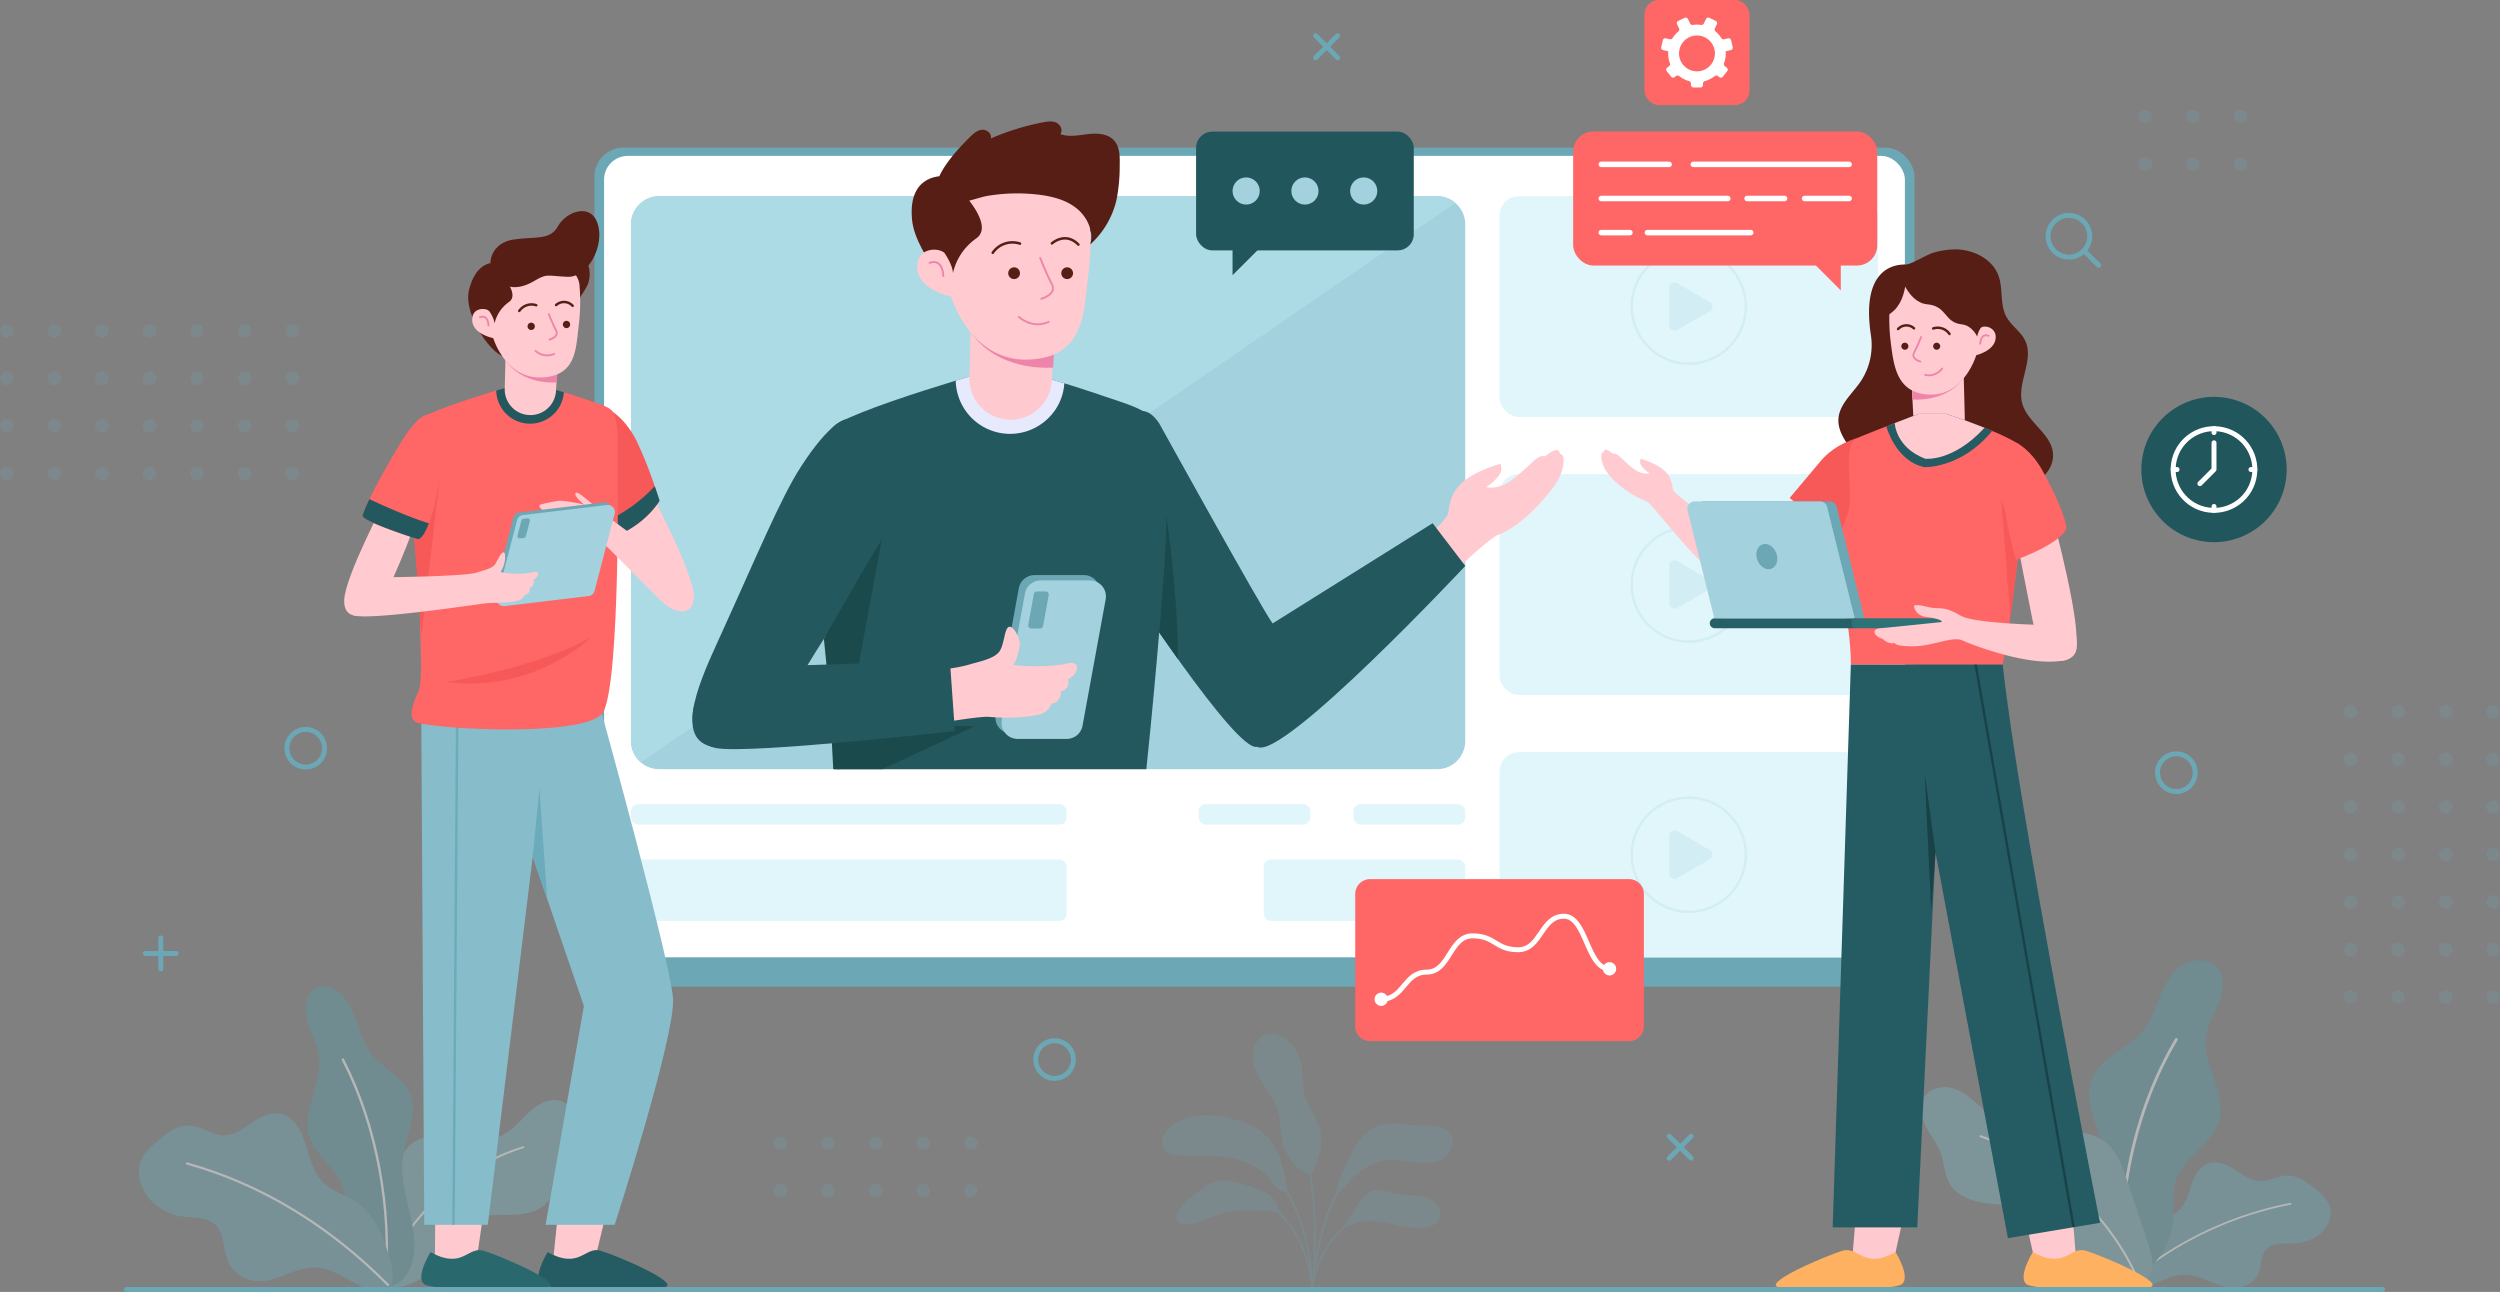 <svg xmlns="http://www.w3.org/2000/svg" width="1008.719" height="521.283" viewBox="0 0 1008.719 521.283">
    <rect x="0" y="0" width="1008.719" height="521.283" fill="#808080" stroke="none"/>
    <defs>
        <clipPath id="prefix__clip-path">
            <path id="prefix__Rectangle_362" fill="none" d="M0 0H378.83V285.964H0z" data-name="Rectangle 362"/>
        </clipPath>
        <style>
            .prefix__cls-14,.prefix__cls-20,.prefix__cls-3,.prefix__cls-31,.prefix__cls-32,.prefix__cls-42,.prefix__cls-43,.prefix__cls-50,.prefix__cls-51{fill:none}.prefix__cls-2{opacity:.24}.prefix__cls-14,.prefix__cls-3{stroke:#6ca7b5}.prefix__cls-20,.prefix__cls-3{stroke-miterlimit:10}.prefix__cls-3{stroke-width:.779px}.prefix__cls-4{fill:#6ca7b5}.prefix__cls-5{opacity:.43}.prefix__cls-50,.prefix__cls-51{stroke:#fff}.prefix__cls-14,.prefix__cls-31,.prefix__cls-32,.prefix__cls-42,.prefix__cls-43,.prefix__cls-50,.prefix__cls-51{stroke-linecap:round;stroke-linejoin:round}.prefix__cls-7{fill:#5b9ba5}.prefix__cls-9{fill:#79b1ba}.prefix__cls-14,.prefix__cls-50{stroke-width:2px}.prefix__cls-16{opacity:.39}.prefix__cls-17{fill:#fff}.prefix__cls-18{fill:#a3d1de}.prefix__cls-19{fill:#e1f6fb}.prefix__cls-20{stroke:#a3d1de}.prefix__cls-23{fill:#fec9cf}.prefix__cls-24{fill:#212a6b}.prefix__cls-25{fill:#ffcad0}.prefix__cls-26{fill:#23585e}.prefix__cls-28{fill:#ee84aa}.prefix__cls-29{fill:#561e15}.prefix__cls-31,.prefix__cls-42{stroke:#561e15}.prefix__cls-31{stroke-width:1.027px}.prefix__cls-32,.prefix__cls-43{stroke:#ee84aa}.prefix__cls-32{stroke-width:.771px}.prefix__cls-34{fill:#1a4a4c}.prefix__cls-35{fill:#21565c}.prefix__cls-36{fill:#feb161}.prefix__cls-37{fill:#255c63}.prefix__cls-40{fill:#f75959}.prefix__cls-41{fill:#f66}.prefix__cls-43{stroke-width:.75px}.prefix__cls-51{stroke-width:2.217px}
        </style>
    </defs>
    <g id="prefix__Group_465" data-name="Group 465" transform="translate(-23.392 -61.82)">
        <g id="prefix__Group_395" data-name="Group 395" transform="translate(79.435 449.215)">
            <g id="prefix__Group_386" class="prefix__cls-2" data-name="Group 386" transform="translate(412.82 29.676)">
                <path id="prefix__Path_1163" d="M385.706 423.719a40.969 40.969 0 0 1 16.469-25.508" class="prefix__cls-3" data-name="Path 1163" transform="translate(-324.745 -323.365)"/>
                <path id="prefix__Path_1164" d="M385.533 430.831c.36-8.506 3.65-29 11.431-41.821" class="prefix__cls-3" data-name="Path 1164" transform="translate(-324.825 -327.619)"/>
                <path id="prefix__Path_1165" d="M385.966 431.756c1.348-15.179 1.234-31.958-1.136-47.011" class="prefix__cls-3" data-name="Path 1165" transform="translate(-325.15 -329.591)"/>
                <path id="prefix__Path_1166" d="M398.871 397.548c1.8-3.205 4.27-6.5 7.881-7.2 3.014-.588 6.015.793 9.03 1.375 2.536.488 5.143.411 7.712.655a13.03 13.03 0 0 1 7.2 2.52c1.984 1.654 3.1 4.558 2.05 6.917-1.277 2.868-4.938 3.722-8.076 3.676-5.427-.077-10.7-1.723-16.08-2.432a28.453 28.453 0 0 0-7.834-.056c-1.977.291-4.962 2.217-6.727 1.948a42.942 42.942 0 0 0 4.844-7.403z" class="prefix__cls-4" data-name="Path 1166" transform="translate(-320.897 -327.068)"/>
                <path id="prefix__Path_1167" d="M397.782 384.836c2.525-5.485 6.521-10.845 12.333-12.478 4.909-1.38 10.108.148 15.2.285a58.052 58.052 0 0 1 7.1.178 8.2 8.2 0 0 1 5.949 3.461c1.907 3.188.08 7.6-3.056 9.593s-7.107 2.093-10.8 1.677-7.376-1.281-11.082-1a24.077 24.077 0 0 0-12.858 5.557c-2.922 2.327-5.226 6.133-8.24 8.1-1.512-1.317 4.488-13.274 5.454-15.373z" class="prefix__cls-4" data-name="Path 1167" transform="translate(-321.793 -335.583)"/>
                <path id="prefix__Path_1168" d="M396.615 387.447c-.94-5.775-5.273-10.479-6.671-16.16-1.047-4.26-.379-8.8-1.462-13.054a16.356 16.356 0 0 0-5.941-8.932 9.493 9.493 0 0 0-7.173-2.167c-3.869.695-6.377 4.851-6.4 8.783s1.867 7.613 3.992 10.921 4.561 6.49 5.86 10.2c1.846 5.279 1.231 11.187 3.157 16.438a17.858 17.858 0 0 0 3.861 6.154c1.066 1.116 4.476 4.516 6.212 4.185 1.686-.322 3.119-5.8 3.615-7.338a19.419 19.419 0 0 0 .95-9.03z" class="prefix__cls-4" data-name="Path 1168" transform="translate(-332.483 -347.028)"/>
                <path id="prefix__Path_1169" d="M389.29 428.468c-1-13.413-4.444-28.558-11.953-39.717" class="prefix__cls-3" data-name="Path 1169" transform="translate(-328.614 -327.738)"/>
                <path id="prefix__Path_1170" d="M391.7 387.3a24.476 24.476 0 0 0-6.912-10.634c-3.3-2.786-7.47-4.311-11.637-5.438a41.07 41.07 0 0 0-13.29-1.682 21.074 21.074 0 0 0-12.374 4.665 9.648 9.648 0 0 0-3.318 4.949 5.269 5.269 0 0 0 1.771 5.433 8.017 8.017 0 0 0 4.279 1.1c6.594.363 13.241-.072 19.78.861s13.174 3.453 17.348 8.571a31.8 31.8 0 0 0 3.058 3.7c.654.591 2.615 2.063 3.571 1.359.891-.655.2-2.629.058-3.45a59.3 59.3 0 0 0-2.334-9.434z" class="prefix__cls-4" data-name="Path 1170" transform="translate(-344.018 -336.643)"/>
                <path id="prefix__Path_1171" d="M389.864 426.739A46.513 46.513 0 0 0 375.5 395.6" class="prefix__cls-3" data-name="Path 1171" transform="translate(-329.461 -324.574)"/>
                <path id="prefix__Path_1172" d="M384.152 392.477a48.835 48.835 0 0 0-9.719-3.572c-3.2-.895-6.531-1.8-9.789-1.167-3.612.7-6.586 3.173-9.385 5.56a38.314 38.314 0 0 0-6.042 5.98c-.831 1.11-1.569 2.508-1.151 3.83.54 1.705 2.678 2.3 4.464 2.2 3.213-.183 6.171-1.7 9.173-2.86a42.885 42.885 0 0 1 15.012-2.837c4.638-.042 9.862-.085 14.209 1.752-.872-.369-2.183-3.96-2.767-4.849a10.637 10.637 0 0 0-3.349-3.675c-.216-.124-.434-.245-.656-.362z" class="prefix__cls-4" data-name="Path 1172" transform="translate(-342.203 -328.304)"/>
            </g>
            <g id="prefix__Group_390" class="prefix__cls-5" data-name="Group 390" transform="translate(719.078)">
                <g id="prefix__Group_387" data-name="Group 387" transform="translate(80.83 81.625)">
                    <path id="prefix__Path_1173" d="M611.332 418.905c1.781-4.552 4.78-8.863 9.009-11.27 3.872-2.2 8.638-2.771 11.83-5.939 2.591-2.571 3.558-6.285 4.706-9.723s2.882-7.114 6.13-8.672c3.8-1.822 8.078-.012 11.443 2.154s6.8 4.807 10.9 4.663c3.287-.114 6.415-2.034 9.7-2.259 4.546-.312 8.419 2.6 11.867 5.381 2.48 2 5.083 4.178 5.95 7.318 1.053 3.815-.888 8.24-4.052 10.884a18.148 18.148 0 0 1-11.278 3.8c-3.613.083-7.815-.331-10.342 2.463-2.48 2.742-1.815 7.021-3.5 10.3-1.736 3.381-5.746 5.1-9.394 5.1s-7.047-1.4-10.366-2.732-6.769-2.651-10.425-2.489c-4.068.18-7.926 2.161-11.769 3.773-3.312 1.388-9.524 3.919-12.12.49-2.321-3.07.412-9.916 1.711-13.242z" class="prefix__cls-4" data-name="Path 1173" transform="translate(-608.723 -382.553)"/>
                    <path id="prefix__Path_1174" fill="none" stroke="#fff" stroke-linecap="round" stroke-linejoin="round" stroke-width="0.705px" d="M609.835 426.452a143.332 143.332 0 0 1 66.681-32.49" data-name="Path 1174" transform="translate(-608.209 -377.278)"/>
                </g>
                <g id="prefix__Group_388" data-name="Group 388" transform="translate(66.952)">
                    <path id="prefix__Path_1175" d="M633.974 431.824c.448-5.516-.591-11.254 1.224-16.48 3.227-9.3 14.439-14.153 17.248-23.582 3.358-11.276-6.9-22.785-5.124-34.415.75-4.9 3.574-9.208 5.326-13.85s2.21-10.448-1.2-14.055c-3.571-3.779-10.051-3.336-14.287-.323s-6.689 7.9-8.669 12.709-3.716 9.847-7.06 13.828c-6.1 7.266-17.068 10.448-20.4 19.334-3.391 9.042 3.026 18.6 4.168 28.185.864 7.259-1.353 14.483-3.315 21.526s-3.7 14.5-1.9 21.587c2.4 9.428 10.9 15.441 19.045 9.4 8.034-5.965 14.103-13.497 14.944-23.864z" class="prefix__cls-7" data-name="Path 1175" transform="translate(-599.233 -326.735)"/>
                    <path id="prefix__Path_1176" fill="none" stroke="#fff" stroke-linecap="round" stroke-linejoin="round" stroke-width="1.136px" d="M609.464 447.867c-3.238-33.663 4.173-70.176 21.448-99.25" data-name="Path 1176" transform="translate(-594.845 -316.618)"/>
                </g>
                <g id="prefix__Group_389" data-name="Group 389" transform="translate(0 51.238)">
                    <path id="prefix__Path_1177" d="M613.5 429.091c-3.556-5.019-5.592-11.283-10.409-15.109-5.525-4.387-13.183-4.425-20.214-5s-14.964-2.559-18.227-8.813c-1.791-3.434-1.78-7.513-3.03-11.178-1.37-4.017-4.187-7.357-6.152-11.118s-3-8.544-.721-12.124c2.311-3.625 7.366-4.69 11.5-3.524s7.535 4.077 10.633 7.057 6.121 6.168 9.95 8.123c6.338 3.235 13.851 2.628 20.96 2.329s14.865 0 20.35 4.536c4.52 3.735 6.575 9.6 8.429 15.162 2.656 7.967 5.381 15.915 7.968 23.9 1.592 4.918 4.643 12.443-.478 16.312-9.02 6.823-25.365-3.219-30.559-10.553z" class="prefix__cls-9" data-name="Path 1177" transform="translate(-553.449 -361.774)"/>
                    <path id="prefix__Path_1178" fill="none" stroke="#fff" stroke-linecap="round" stroke-linejoin="round" stroke-width="0.817px" d="M633.628 433.7c-11.292-26.211-35.188-48.514-63.787-58.368" data-name="Path 1178" transform="translate(-545.87 -355.507)"/>
                </g>
            </g>
            <g id="prefix__Group_394" class="prefix__cls-5" data-name="Group 394" transform="translate(0 10.694)">
                <g id="prefix__Group_391" data-name="Group 391" transform="translate(92.455 45.802)">
                    <path id="prefix__Path_1179" d="M154.912 429.7c3.226-4.81 5.1-10.99 9.445-14.5 4.985-4.027 11.848-3.5 18.155-3.567s13.43-1.483 16.4-7.563c1.632-3.336 1.654-7.459 2.8-11.07 1.259-3.957 3.809-7.126 5.6-10.78s2.754-8.411.738-12.2a9.3 9.3 0 0 0-10.282-4.407c-3.719.872-6.785 3.564-9.584 6.348s-5.533 5.782-8.979 7.475c-5.7 2.8-12.434 1.636-18.8.81s-13.322-1.088-18.272 3.088c-4.08 3.439-5.968 9.213-7.673 14.7-2.441 7.854-4.946 15.684-7.325 23.564-1.465 4.852-4.257 12.23.3 16.516 8.038 7.553 22.765-1.39 27.477-8.414z" class="prefix__cls-9" data-name="Path 1179" transform="translate(-124.941 -365.369)"/>
                    <path id="prefix__Path_1180" fill="none" stroke="#fff" stroke-linecap="round" stroke-linejoin="round" stroke-width="0.778px" d="M128.4 432.637c10.323-25.652 31.911-46.428 57.619-54.279" data-name="Path 1180" transform="translate(-123.343 -359.363)"/>
                </g>
                <g id="prefix__Group_392" data-name="Group 392" transform="translate(67.324)">
                    <path id="prefix__Path_1181" d="M123.791 430.707c-.358-5.073.472-10.35-.981-15.159-2.584-8.548-11.566-13.016-13.81-21.689-2.691-10.372 5.529-20.957 4.1-31.654-.6-4.511-2.863-8.47-4.267-12.74s-1.769-9.609.959-12.927c2.86-3.475 8.05-3.068 11.443-.3s5.359 7.268 6.945 11.688 2.976 9.059 5.655 12.719c4.889 6.683 13.671 9.61 16.34 17.783 2.716 8.316-2.425 17.1-3.339 25.924-.692 6.677 1.082 13.322 2.656 19.8s2.963 13.339 1.521 19.856c-1.919 8.672-8.729 14.2-15.255 8.641-6.433-5.478-11.294-12.406-11.967-21.942z" class="prefix__cls-7" data-name="Path 1181" transform="translate(-107.755 -334.048)"/>
                    <path id="prefix__Path_1182" fill="none" stroke="#fff" stroke-linecap="round" stroke-linejoin="round" stroke-width="0.975px" d="M135.174 445.464c2.593-30.963-3.343-64.547-17.18-91.289" data-name="Path 1182" transform="translate(-103.021 -324.742)"/>
                </g>
                <g id="prefix__Group_393" data-name="Group 393" transform="translate(0 51.171)">
                    <path id="prefix__Path_1183" d="M160.748 420.85c-2.253-6.285-5.972-12.338-11.127-15.913-4.722-3.274-10.479-4.408-14.4-8.932-3.183-3.672-4.437-8.761-5.9-13.493s-3.644-9.828-7.6-12.181c-4.63-2.754-9.738-.639-13.743 2.028s-8.082 5.966-13.034 5.456c-3.966-.408-7.783-3.242-11.753-3.8-5.488-.771-10.086 2.869-14.177 6.354-2.941 2.505-6.028 5.25-7 9.422-1.179 5.071 1.265 11.2 5.142 15.011a22.131 22.131 0 0 0 13.686 6.007c4.358.39 9.413.154 12.525 4.121 3.055 3.894 2.354 9.621 4.465 14.185a13.716 13.716 0 0 0 11.444 7.606c4.4.275 8.463-1.345 12.431-2.891s8.1-3.058 12.509-2.558c4.908.557 9.606 3.53 14.277 6 4.026 2.129 11.574 6.028 14.622 1.6 2.731-3.972-.72-13.431-2.367-18.022z" class="prefix__cls-4" data-name="Path 1183" transform="translate(-61.716 -369.04)"/>
                    <path id="prefix__Path_1184" fill="none" stroke="#fff" stroke-linecap="round" stroke-linejoin="round" stroke-width="0.899px" d="M156.115 431.857c-23.854-24.076-51.5-40.773-81.154-49.012" data-name="Path 1184" transform="translate(-55.593 -362.658)"/>
                </g>
            </g>
        </g>
        <g id="prefix__Group_400" data-name="Group 400" transform="translate(82.018 76.265)">
            <g id="prefix__Group_396" data-name="Group 396" transform="translate(767.767 72.478)">
                <path id="prefix__Path_1185" d="M605.306 129.659a8.4 8.4 0 1 1-8.4-8.4 8.4 8.4 0 0 1 8.4 8.4z" class="prefix__cls-14" data-name="Path 1185" transform="translate(-588.511 -121.261)"/>
                <path id="prefix__Line_25" d="M0 0L5.927 5.927" class="prefix__cls-14" data-name="Line 25" transform="translate(14.472 14.187)"/>
            </g>
            <g id="prefix__Group_397" data-name="Group 397" transform="translate(472.244)">
                <path id="prefix__Line_26" d="M0 0L8.835 8.835" class="prefix__cls-14" data-name="Line 26"/>
                <path id="prefix__Line_27" d="M8.835 0L0 8.835" class="prefix__cls-14" data-name="Line 27"/>
            </g>
            <g id="prefix__Group_398" data-name="Group 398" transform="translate(614.886 444.022)">
                <path id="prefix__Line_28" d="M0 0L8.835 8.835" class="prefix__cls-14" data-name="Line 28"/>
                <path id="prefix__Line_29" d="M8.835 0L0 8.835" class="prefix__cls-14" data-name="Line 29"/>
            </g>
            <g id="prefix__Group_399" data-name="Group 399" transform="translate(0 364.021)">
                <path id="prefix__Line_30" d="M0 0L0 12.495" class="prefix__cls-14" data-name="Line 30" transform="translate(6.247)"/>
                <path id="prefix__Line_31" d="M12.495 0L0 0" class="prefix__cls-14" data-name="Line 31" transform="translate(0 6.247)"/>
            </g>
            <path id="prefix__Path_1186" d="M117.739 270.671a7.586 7.586 0 1 1-7.587-7.585 7.586 7.586 0 0 1 7.587 7.585z" class="prefix__cls-14" data-name="Path 1186" transform="translate(-45.413 16.787)"/>
            <path id="prefix__Path_1187" d="M324.357 356.573a7.586 7.586 0 1 1-7.585-7.585 7.585 7.585 0 0 1 7.585 7.585z" class="prefix__cls-14" data-name="Path 1187" transform="translate(50.114 56.503)"/>
            <path id="prefix__Path_1188" d="M633.882 277.412a7.586 7.586 0 1 1-7.587-7.587 7.587 7.587 0 0 1 7.587 7.587z" class="prefix__cls-14" data-name="Path 1188" transform="translate(193.218 19.903)"/>
        </g>
        <g id="prefix__Group_417" data-name="Group 417" opacity="0.56" transform="translate(23.392 106.137)">
            <g id="prefix__Group_405" class="prefix__cls-16" data-name="Group 405" transform="translate(0 86.416)">
                <g id="prefix__Group_401" data-name="Group 401">
                    <circle id="prefix__Ellipse_499" cx="2.742" cy="2.742" r="2.742" class="prefix__cls-4" data-name="Ellipse 499"/>
                    <circle id="prefix__Ellipse_500" cx="2.742" cy="2.742" r="2.742" class="prefix__cls-4" data-name="Ellipse 500" transform="translate(19.193)"/>
                    <circle id="prefix__Ellipse_501" cx="2.742" cy="2.742" r="2.742" class="prefix__cls-4" data-name="Ellipse 501" transform="translate(38.386)"/>
                    <circle id="prefix__Ellipse_502" cx="2.742" cy="2.742" r="2.742" class="prefix__cls-4" data-name="Ellipse 502" transform="translate(57.579)"/>
                    <circle id="prefix__Ellipse_503" cx="2.742" cy="2.742" r="2.742" class="prefix__cls-4" data-name="Ellipse 503" transform="translate(76.773)"/>
                    <circle id="prefix__Ellipse_504" cx="2.742" cy="2.742" r="2.742" class="prefix__cls-4" data-name="Ellipse 504" transform="translate(95.966)"/>
                    <circle id="prefix__Ellipse_505" cx="2.742" cy="2.742" r="2.742" class="prefix__cls-4" data-name="Ellipse 505" transform="translate(115.159)"/>
                </g>
                <g id="prefix__Group_402" data-name="Group 402" transform="translate(0 19.193)">
                    <circle id="prefix__Ellipse_506" cx="2.742" cy="2.742" r="2.742" class="prefix__cls-4" data-name="Ellipse 506"/>
                    <circle id="prefix__Ellipse_507" cx="2.742" cy="2.742" r="2.742" class="prefix__cls-4" data-name="Ellipse 507" transform="translate(19.193)"/>
                    <circle id="prefix__Ellipse_508" cx="2.742" cy="2.742" r="2.742" class="prefix__cls-4" data-name="Ellipse 508" transform="translate(38.386)"/>
                    <circle id="prefix__Ellipse_509" cx="2.742" cy="2.742" r="2.742" class="prefix__cls-4" data-name="Ellipse 509" transform="translate(57.579)"/>
                    <circle id="prefix__Ellipse_510" cx="2.742" cy="2.742" r="2.742" class="prefix__cls-4" data-name="Ellipse 510" transform="translate(76.773)"/>
                    <circle id="prefix__Ellipse_511" cx="2.742" cy="2.742" r="2.742" class="prefix__cls-4" data-name="Ellipse 511" transform="translate(95.966)"/>
                    <circle id="prefix__Ellipse_512" cx="2.742" cy="2.742" r="2.742" class="prefix__cls-4" data-name="Ellipse 512" transform="translate(115.159)"/>
                </g>
                <g id="prefix__Group_403" data-name="Group 403" transform="translate(0 38.386)">
                    <circle id="prefix__Ellipse_513" cx="2.742" cy="2.742" r="2.742" class="prefix__cls-4" data-name="Ellipse 513"/>
                    <circle id="prefix__Ellipse_514" cx="2.742" cy="2.742" r="2.742" class="prefix__cls-4" data-name="Ellipse 514" transform="translate(19.193)"/>
                    <circle id="prefix__Ellipse_515" cx="2.742" cy="2.742" r="2.742" class="prefix__cls-4" data-name="Ellipse 515" transform="translate(38.386)"/>
                    <circle id="prefix__Ellipse_516" cx="2.742" cy="2.742" r="2.742" class="prefix__cls-4" data-name="Ellipse 516" transform="translate(57.579)"/>
                    <circle id="prefix__Ellipse_517" cx="2.742" cy="2.742" r="2.742" class="prefix__cls-4" data-name="Ellipse 517" transform="translate(76.773)"/>
                    <circle id="prefix__Ellipse_518" cx="2.742" cy="2.742" r="2.742" class="prefix__cls-4" data-name="Ellipse 518" transform="translate(95.966)"/>
                    <circle id="prefix__Ellipse_519" cx="2.742" cy="2.742" r="2.742" class="prefix__cls-4" data-name="Ellipse 519" transform="translate(115.159)"/>
                </g>
                <g id="prefix__Group_404" data-name="Group 404" transform="translate(0 57.579)">
                    <circle id="prefix__Ellipse_520" cx="2.742" cy="2.742" r="2.742" class="prefix__cls-4" data-name="Ellipse 520"/>
                    <circle id="prefix__Ellipse_521" cx="2.742" cy="2.742" r="2.742" class="prefix__cls-4" data-name="Ellipse 521" transform="translate(19.193)"/>
                    <circle id="prefix__Ellipse_522" cx="2.742" cy="2.742" r="2.742" class="prefix__cls-4" data-name="Ellipse 522" transform="translate(38.386)"/>
                    <circle id="prefix__Ellipse_523" cx="2.742" cy="2.742" r="2.742" class="prefix__cls-4" data-name="Ellipse 523" transform="translate(57.579)"/>
                    <circle id="prefix__Ellipse_524" cx="2.742" cy="2.742" r="2.742" class="prefix__cls-4" data-name="Ellipse 524" transform="translate(76.773)"/>
                    <circle id="prefix__Ellipse_525" cx="2.742" cy="2.742" r="2.742" class="prefix__cls-4" data-name="Ellipse 525" transform="translate(95.966)"/>
                    <circle id="prefix__Ellipse_526" cx="2.742" cy="2.742" r="2.742" class="prefix__cls-4" data-name="Ellipse 526" transform="translate(115.159)"/>
                </g>
            </g>
            <g id="prefix__Group_408" class="prefix__cls-16" data-name="Group 408" transform="translate(312.172 414.122)">
                <g id="prefix__Group_406" data-name="Group 406">
                    <circle id="prefix__Ellipse_527" cx="2.742" cy="2.742" r="2.742" class="prefix__cls-4" data-name="Ellipse 527"/>
                    <circle id="prefix__Ellipse_528" cx="2.742" cy="2.742" r="2.742" class="prefix__cls-4" data-name="Ellipse 528" transform="translate(19.193)"/>
                    <circle id="prefix__Ellipse_529" cx="2.742" cy="2.742" r="2.742" class="prefix__cls-4" data-name="Ellipse 529" transform="translate(38.386)"/>
                    <circle id="prefix__Ellipse_530" cx="2.742" cy="2.742" r="2.742" class="prefix__cls-4" data-name="Ellipse 530" transform="translate(57.579)"/>
                    <circle id="prefix__Ellipse_531" cx="2.742" cy="2.742" r="2.742" class="prefix__cls-4" data-name="Ellipse 531" transform="translate(76.773)"/>
                </g>
                <g id="prefix__Group_407" data-name="Group 407" transform="translate(0 19.193)">
                    <circle id="prefix__Ellipse_532" cx="2.742" cy="2.742" r="2.742" class="prefix__cls-4" data-name="Ellipse 532"/>
                    <circle id="prefix__Ellipse_533" cx="2.742" cy="2.742" r="2.742" class="prefix__cls-4" data-name="Ellipse 533" transform="translate(19.193)"/>
                    <circle id="prefix__Ellipse_534" cx="2.742" cy="2.742" r="2.742" class="prefix__cls-4" data-name="Ellipse 534" transform="translate(38.386)"/>
                    <circle id="prefix__Ellipse_535" cx="2.742" cy="2.742" r="2.742" class="prefix__cls-4" data-name="Ellipse 535" transform="translate(57.579)"/>
                    <circle id="prefix__Ellipse_536" cx="2.742" cy="2.742" r="2.742" class="prefix__cls-4" data-name="Ellipse 536" transform="translate(76.773)"/>
                </g>
            </g>
            <g id="prefix__Group_411" class="prefix__cls-16" data-name="Group 411" transform="translate(862.878)">
                <g id="prefix__Group_409" data-name="Group 409">
                    <circle id="prefix__Ellipse_537" cx="2.742" cy="2.742" r="2.742" class="prefix__cls-4" data-name="Ellipse 537"/>
                    <circle id="prefix__Ellipse_538" cx="2.742" cy="2.742" r="2.742" class="prefix__cls-4" data-name="Ellipse 538" transform="translate(19.193)"/>
                    <circle id="prefix__Ellipse_539" cx="2.742" cy="2.742" r="2.742" class="prefix__cls-4" data-name="Ellipse 539" transform="translate(38.386)"/>
                </g>
                <g id="prefix__Group_410" data-name="Group 410" transform="translate(0 19.193)">
                    <circle id="prefix__Ellipse_540" cx="2.742" cy="2.742" r="2.742" class="prefix__cls-4" data-name="Ellipse 540"/>
                    <circle id="prefix__Ellipse_541" cx="2.742" cy="2.742" r="2.742" class="prefix__cls-4" data-name="Ellipse 541" transform="translate(19.193)"/>
                    <circle id="prefix__Ellipse_542" cx="2.742" cy="2.742" r="2.742" class="prefix__cls-4" data-name="Ellipse 542" transform="translate(38.386)"/>
                </g>
            </g>
            <g id="prefix__Group_416" class="prefix__cls-16" data-name="Group 416" transform="translate(945.656 240.132)">
                <g id="prefix__Group_412" data-name="Group 412" transform="translate(57.579)">
                    <circle id="prefix__Ellipse_543" cx="2.742" cy="2.742" r="2.742" class="prefix__cls-4" data-name="Ellipse 543"/>
                    <circle id="prefix__Ellipse_544" cx="2.742" cy="2.742" r="2.742" class="prefix__cls-4" data-name="Ellipse 544" transform="translate(0 19.193)"/>
                    <circle id="prefix__Ellipse_545" cx="2.742" cy="2.742" r="2.742" class="prefix__cls-4" data-name="Ellipse 545" transform="translate(0 38.386)"/>
                    <circle id="prefix__Ellipse_546" cx="2.742" cy="2.742" r="2.742" class="prefix__cls-4" data-name="Ellipse 546" transform="translate(0 57.579)"/>
                    <circle id="prefix__Ellipse_547" cx="2.742" cy="2.742" r="2.742" class="prefix__cls-4" data-name="Ellipse 547" transform="translate(0 76.773)"/>
                    <circle id="prefix__Ellipse_548" cx="2.742" cy="2.742" r="2.742" class="prefix__cls-4" data-name="Ellipse 548" transform="translate(0 95.966)"/>
                    <circle id="prefix__Ellipse_549" cx="2.742" cy="2.742" r="2.742" class="prefix__cls-4" data-name="Ellipse 549" transform="translate(0 115.159)"/>
                </g>
                <g id="prefix__Group_413" data-name="Group 413" transform="translate(38.386)">
                    <circle id="prefix__Ellipse_550" cx="2.742" cy="2.742" r="2.742" class="prefix__cls-4" data-name="Ellipse 550"/>
                    <circle id="prefix__Ellipse_551" cx="2.742" cy="2.742" r="2.742" class="prefix__cls-4" data-name="Ellipse 551" transform="translate(0 19.193)"/>
                    <circle id="prefix__Ellipse_552" cx="2.742" cy="2.742" r="2.742" class="prefix__cls-4" data-name="Ellipse 552" transform="translate(0 38.386)"/>
                    <circle id="prefix__Ellipse_553" cx="2.742" cy="2.742" r="2.742" class="prefix__cls-4" data-name="Ellipse 553" transform="translate(0 57.579)"/>
                    <circle id="prefix__Ellipse_554" cx="2.742" cy="2.742" r="2.742" class="prefix__cls-4" data-name="Ellipse 554" transform="translate(0 76.773)"/>
                    <circle id="prefix__Ellipse_555" cx="2.742" cy="2.742" r="2.742" class="prefix__cls-4" data-name="Ellipse 555" transform="translate(0 95.966)"/>
                    <circle id="prefix__Ellipse_556" cx="2.742" cy="2.742" r="2.742" class="prefix__cls-4" data-name="Ellipse 556" transform="translate(0 115.159)"/>
                </g>
                <g id="prefix__Group_414" data-name="Group 414" transform="translate(19.193)">
                    <circle id="prefix__Ellipse_557" cx="2.742" cy="2.742" r="2.742" class="prefix__cls-4" data-name="Ellipse 557"/>
                    <circle id="prefix__Ellipse_558" cx="2.742" cy="2.742" r="2.742" class="prefix__cls-4" data-name="Ellipse 558" transform="translate(0 19.193)"/>
                    <circle id="prefix__Ellipse_559" cx="2.742" cy="2.742" r="2.742" class="prefix__cls-4" data-name="Ellipse 559" transform="translate(0 38.386)"/>
                    <circle id="prefix__Ellipse_560" cx="2.742" cy="2.742" r="2.742" class="prefix__cls-4" data-name="Ellipse 560" transform="translate(0 57.579)"/>
                    <circle id="prefix__Ellipse_561" cx="2.742" cy="2.742" r="2.742" class="prefix__cls-4" data-name="Ellipse 561" transform="translate(0 76.773)"/>
                    <circle id="prefix__Ellipse_562" cx="2.742" cy="2.742" r="2.742" class="prefix__cls-4" data-name="Ellipse 562" transform="translate(0 95.966)"/>
                    <circle id="prefix__Ellipse_563" cx="2.742" cy="2.742" r="2.742" class="prefix__cls-4" data-name="Ellipse 563" transform="translate(0 115.159)"/>
                </g>
                <g id="prefix__Group_415" data-name="Group 415">
                    <circle id="prefix__Ellipse_564" cx="2.742" cy="2.742" r="2.742" class="prefix__cls-4" data-name="Ellipse 564"/>
                    <circle id="prefix__Ellipse_565" cx="2.742" cy="2.742" r="2.742" class="prefix__cls-4" data-name="Ellipse 565" transform="translate(0 19.193)"/>
                    <circle id="prefix__Ellipse_566" cx="2.742" cy="2.742" r="2.742" class="prefix__cls-4" data-name="Ellipse 566" transform="translate(0 38.386)"/>
                    <circle id="prefix__Ellipse_567" cx="2.742" cy="2.742" r="2.742" class="prefix__cls-4" data-name="Ellipse 567" transform="translate(0 57.579)"/>
                    <circle id="prefix__Ellipse_568" cx="2.742" cy="2.742" r="2.742" class="prefix__cls-4" data-name="Ellipse 568" transform="translate(0 76.773)"/>
                    <circle id="prefix__Ellipse_569" cx="2.742" cy="2.742" r="2.742" class="prefix__cls-4" data-name="Ellipse 569" transform="translate(0 95.966)"/>
                    <circle id="prefix__Ellipse_570" cx="2.742" cy="2.742" r="2.742" class="prefix__cls-4" data-name="Ellipse 570" transform="translate(0 115.159)"/>
                </g>
            </g>
        </g>
        <g id="prefix__Group_432" data-name="Group 432" transform="translate(263.267 86.212)">
            <g id="prefix__Group_422" data-name="Group 422" transform="translate(0 35.151)">
                <rect id="prefix__Rectangle_352" width="532.59" height="338.545" class="prefix__cls-4" data-name="Rectangle 352" rx="11.698"/>
                <rect id="prefix__Rectangle_353" width="524.861" height="323.365" class="prefix__cls-17" data-name="Rectangle 353" rx="9.549" transform="translate(3.864 3.354)"/>
                <g id="prefix__Group_421" data-name="Group 421" transform="translate(14.729 19.611)">
                    <path id="prefix__Path_1189" d="M534.1 127.327v208.441a11.371 11.371 0 0 1-11.377 11.377H208.877a11.376 11.376 0 0 1-11.377-11.377V127.327a11.38 11.38 0 0 1 11.377-11.377h313.846a11.376 11.376 0 0 1 11.377 11.377z" class="prefix__cls-18" data-name="Path 1189" transform="translate(-197.5 -115.948)"/>
                    <rect id="prefix__Rectangle_354" width="152.677" height="89.109" class="prefix__cls-19" data-name="Rectangle 354" rx="7.782" transform="translate(350.451)"/>
                    <rect id="prefix__Rectangle_355" width="152.677" height="89.109" class="prefix__cls-19" data-name="Rectangle 355" rx="7.782" transform="translate(350.451 112.16)"/>
                    <rect id="prefix__Rectangle_356" width="152.677" height="82.788" class="prefix__cls-19" data-name="Rectangle 356" rx="7.782" transform="translate(350.451 224.321)"/>
                    <rect id="prefix__Rectangle_357" width="175.756" height="8.257" class="prefix__cls-19" data-name="Rectangle 357" rx="2.823" transform="translate(.003 245.308)"/>
                    <rect id="prefix__Rectangle_358" width="175.756" height="24.772" class="prefix__cls-19" data-name="Rectangle 358" rx="2.823" transform="translate(.003 267.671)"/>
                    <rect id="prefix__Rectangle_359" width="45.093" height="8.257" class="prefix__cls-19" data-name="Rectangle 359" rx="2.823" transform="translate(291.51 245.308)"/>
                    <rect id="prefix__Rectangle_360" width="45.093" height="8.257" class="prefix__cls-19" data-name="Rectangle 360" rx="2.823" transform="translate(229.019 245.308)"/>
                    <rect id="prefix__Rectangle_361" width="81.31" height="24.772" class="prefix__cls-19" data-name="Rectangle 361" rx="2.823" transform="translate(255.294 267.671)"/>
                    <g id="prefix__Group_418" class="prefix__cls-2" data-name="Group 418" transform="translate(403.758 21.523)">
                        <circle id="prefix__Ellipse_571" cx="23.032" cy="23.032" r="23.032" class="prefix__cls-20" data-name="Ellipse 571"/>
                        <path id="prefix__Path_1190" d="M500.352 147.628l-13.143-7.588a2.162 2.162 0 0 0-3.243 1.872v15.176a2.163 2.163 0 0 0 3.243 1.873l13.143-7.588a2.163 2.163 0 0 0 0-3.745z" class="prefix__cls-18" data-name="Path 1190" transform="translate(-468.815 -126.468)"/>
                    </g>
                    <g id="prefix__Group_419" class="prefix__cls-2" data-name="Group 419" transform="translate(403.758 133.683)">
                        <circle id="prefix__Ellipse_572" cx="23.032" cy="23.032" r="23.032" class="prefix__cls-20" data-name="Ellipse 572"/>
                        <path id="prefix__Path_1191" d="M500.352 224.328l-13.143-7.588a2.162 2.162 0 0 0-3.243 1.872v15.176a2.162 2.162 0 0 0 3.243 1.872l13.143-7.588a2.162 2.162 0 0 0 0-3.744z" class="prefix__cls-18" data-name="Path 1191" transform="translate(-468.815 -203.168)"/>
                    </g>
                    <g id="prefix__Group_420" class="prefix__cls-2" data-name="Group 420" transform="translate(403.758 242.683)">
                        <circle id="prefix__Ellipse_573" cx="23.032" cy="23.032" r="23.032" class="prefix__cls-20" data-name="Ellipse 573"/>
                        <path id="prefix__Path_1192" d="M500.352 298.866l-13.143-7.588a2.162 2.162 0 0 0-3.243 1.872v15.176a2.162 2.162 0 0 0 3.243 1.872l13.143-7.588a2.162 2.162 0 0 0 0-3.744z" class="prefix__cls-18" data-name="Path 1192" transform="translate(-468.815 -277.706)"/>
                    </g>
                    <path id="prefix__Path_1193" fill="#acdae5" d="M530.123 118.685L201.478 344.411a11.371 11.371 0 0 1-3.978-8.642V127.327a11.38 11.38 0 0 1 11.377-11.377h313.846a11.276 11.276 0 0 1 7.4 2.735z" data-name="Path 1193" transform="translate(-197.5 -115.948)"/>
                </g>
            </g>
            <g id="prefix__Group_429" data-name="Group 429" transform="translate(14.732)">
                <g id="prefix__Group_428" clip-path="url(#prefix__clip-path)" data-name="Group 428">
                    <g id="prefix__Group_427" data-name="Group 427" transform="translate(4.006 24.618)">
                        <path id="prefix__Path_1194" d="M361.519 514.479l4.987 60.847h-25.934l-13.466-60.847z" class="prefix__cls-23" data-name="Path 1194" transform="translate(-141.587 98.45)"/>
                        <path id="prefix__Path_1195" d="M336.27 547.791s-11.269 18.2-2.806 21.43 64.1 3.53 77.824 1.471-30.646-20.882-40.788-23.822-13.428 12.483-34.23.921z" class="prefix__cls-24" data-name="Path 1195" transform="translate(-140.104 113.249)"/>
                        <path id="prefix__Path_1196" d="M238.653 514.479l-4.987 60.847H259.6l13.466-60.847z" class="prefix__cls-23" data-name="Path 1196" transform="translate(-184.788 98.45)"/>
                        <path id="prefix__Path_1197" d="M409.858 230.125s18.769-14.813 19.265-19.051c.933-7.981 3.8-14.25 20.971-19.534a4.849 4.849 0 0 1-1.059 5.311 17.559 17.559 0 0 1-4.665 4.046s4.541 1.733 11.311-3.551 9.619-9.866 12.468-8.752c0 0 3.356-3.049 4.953-2.559a1.386 1.386 0 0 1 .945 1.607c2.647-.411 2.112 7.22-2.6 13.418-6.771 8.917-15.22 16.6-22.143 19.129-5.2 1.9-26.644 23.74-26.644 23.74z" class="prefix__cls-25" data-name="Path 1197" transform="translate(-103.328 -53.425)"/>
                        <path id="prefix__Path_1198" d="M389.632 310.669c-8.183 2.765-53.625-67.108-53.625-67.108-17.557-20.207-1.8-86.769 14.094-63.433 0 0 41.337 74.788 45.8 80.81 5.546 7.49 23.986 39.51-6.269 49.731z" class="prefix__cls-26" data-name="Path 1198" transform="translate(-141.038 -58.396)"/>
                        <path id="prefix__Path_1199" d="M266.185 315.278l-40.733 309.209 52.657 9.387 43.738-199.643L375.842 637l42.4-9.471-32.261-312.25z" class="prefix__cls-24" data-name="Path 1199" transform="translate(-188.586 6.353)"/>
                        <path id="prefix__Path_1200" d="M375.056 385.588h-119.79s-9.205-4.055-1.2-21.716c3-6.589 1.7-23.58 1.2-46.918-1.013-46.128-14.7-122.671 2.189-131.449 10.118-5.272 31.611-12.227 47.223-16.972.933-.263 1.845-.547 2.737-.812 9.1-2.717 15.612-4.52 15.612-4.52s7.543 1.094 22.872 5.636c.831.243 1.7.507 2.594.771 4 1.217 8.435 2.637 13.382 4.318 26.786 9.1 23.785 5.86 27.333 39.316 2.839 26.724-14.152 172.346-14.152 172.346z" class="prefix__cls-26" data-name="Path 1200" transform="translate(-177.665 -63.957)"/>
                        <path id="prefix__Path_1201" fill="#e7eafd" d="M330.914 169.608a21.5 21.5 0 0 1-6.772 14.356 21.932 21.932 0 0 1-37.042-15.43c.933-.263 1.845-.547 2.737-.812 9.1-2.717 15.612-4.52 15.612-4.52s7.543 1.094 22.872 5.636c.829.243 1.701.507 2.593.77z" data-name="Path 1201" transform="translate(-160.085 -63.957)"/>
                        <path id="prefix__Path_1202" d="M326.536 136.038l-1.885 36.436-.548 10.4a16.63 16.63 0 0 1-33.232-1.277l.466-18.553.79-30.82z" class="prefix__cls-23" data-name="Path 1202" transform="translate(-158.343 -78.279)"/>
                        <path id="prefix__Path_1203" d="M326.386 141.013l-1.886 34.315c-16.14.649-27.92-5.912-33.313-14.65l.79-23.478z" class="prefix__cls-28" data-name="Path 1203" transform="translate(-158.194 -75.979)"/>
                        <path id="prefix__Path_1204" d="M288.779 110.447s-15.477-1.926-13.7 17.453c1.376 15.031 21.8 35.1 21.8 35.1s12.902-45.3-8.1-52.553z" class="prefix__cls-29" data-name="Path 1204" transform="translate(-165.708 -88.372)"/>
                        <path id="prefix__Path_1205" fill="#0e1235" d="M332.455 125.34a67.9 67.9 0 0 1-4 6.743c-1.322 2.256-2.367 4.826-2.075 7.426-.256-4.22-3.061-7.775-5.466-11.251s-4.6-7.695-3.457-11.764c1.1-3.91 8.167-10.054 12.452-7.525 4.779 2.819 4.418 12.117 2.546 16.371z" data-name="Path 1205" transform="translate(-146.193 -89.306)"/>
                        <path id="prefix__Path_1206" d="M346 125.509a124.009 124.009 0 0 1-.472 25.015c-1.936 15.191-1.239 33.04-23.639 34.229-23.889 1.266-31.807-25.473-31.807-25.473s-12.692-2.363-13.559-10.94 8.006-9.074 10.9-6.661c0 0 3.279-31.984 32.835-31.984 26.093 0 25.742 15.814 25.742 15.814z" class="prefix__cls-25" data-name="Path 1206" transform="translate(-165.001 -88.696)"/>
                        <g id="prefix__Group_423" data-name="Group 423" transform="translate(116.454 47.14)">
                            <path id="prefix__Path_1207" d="M306.321 137.95a2.368 2.368 0 1 1-2.368-2.368 2.367 2.367 0 0 1 2.368 2.368z" class="prefix__cls-29" data-name="Path 1207" transform="translate(-269.84 -123.867)"/>
                            <path id="prefix__Path_1208" d="M320.958 137.95a2.368 2.368 0 1 1-2.368-2.368 2.368 2.368 0 0 1 2.368 2.368z" class="prefix__cls-29" data-name="Path 1208" transform="translate(-263.073 -123.867)"/>
                            <path id="prefix__Path_1209" d="M297.312 132.878a9.618 9.618 0 0 1 10.985-3.694" class="prefix__cls-31" data-name="Path 1209" transform="translate(-271.816 -127.035)"/>
                            <path id="prefix__Path_1210" d="M313.632 129.626s5.4-4.924 10.7.474" class="prefix__cls-31" data-name="Path 1210" transform="translate(-264.271 -127.571)"/>
                            <path id="prefix__Path_1211" d="M310.394 132.992s2.558 6.534 4.735 10.606-4.261 5.871-4.261 5.871" class="prefix__cls-32" data-name="Path 1211" transform="translate(-265.768 -125.065)"/>
                            <path id="prefix__Path_1212" d="M304.529 149.257s5.281 5.123 12.063 1.989" class="prefix__cls-32" data-name="Path 1212" transform="translate(-268.48 -117.545)"/>
                            <path id="prefix__Path_1213" d="M285.441 139.806s-.079-7.353-5.564-5.345" class="prefix__cls-32" data-name="Path 1213" transform="translate(-279.877 -124.546)"/>
                        </g>
                        <path id="prefix__Path_1214" d="M292.334 114.63s13.433 13.686 6.083 18.924a23.362 23.362 0 0 0-9.463 14.082s.17-2.9-3.463-8.239-11.574-24.26 6.843-24.767z" class="prefix__cls-29" data-name="Path 1214" transform="translate(-163.071 -86.414)"/>
                        <path id="prefix__Path_1215" d="M375.171 296.359c9.77 6.358 84.016-72.941 84.016-72.941l-13.179-17.235s-56.452 35.419-64.569 40.445c-11.687 7.237-39.121 28.358-6.268 49.731z" class="prefix__cls-26" data-name="Path 1215" transform="translate(-126.578 -44.086)"/>
                        <path id="prefix__Path_1216" d="M277.872 547.791s11.269 18.2 2.806 21.43-64.1 3.53-77.826 1.471 30.648-20.882 40.794-23.822 13.424 12.483 34.226.921z" class="prefix__cls-24" data-name="Path 1216" transform="translate(-200.241 113.249)"/>
                        <path id="prefix__Path_1217" fill="#172156" d="M291.371 417.35l14.522-65.559-6.146 97.009z" data-name="Path 1217" transform="translate(-158.109 23.234)"/>
                        <path id="prefix__Path_1218" d="M343.241 251.419s3.322-36.25 2.755-47.758c0 0 4.728 30.433 4.837 58.556z" class="prefix__cls-34" data-name="Path 1218" transform="translate(-134.128 -45.252)"/>
                        <path id="prefix__Path_1219" d="M277.339 251.131s17.383-74.442-1.22-73.563c0 0-6.067.727-17.941 19.151-8.3 12.88-17.409 35.216-33.985 71.537-7.835 17.171-17.634 40.4.559 41.643 9.836.671 20.166-4.715 26.245-16.008 11.151-20.714 26.342-42.76 26.342-42.76z" class="prefix__cls-26" data-name="Path 1219" transform="translate(-193.685 -57.319)"/>
                        <path id="prefix__Path_1220" d="M268.088 298.3L362.71 276s-29.763 22.3-94.622 22.3z" class="prefix__cls-34" data-name="Path 1220" transform="translate(-168.874 -11.81)"/>
                        <g id="prefix__Group_424" data-name="Group 424" transform="translate(73.805 168.548)">
                            <path id="prefix__Path_1221" d="M250.712 250.817s15.273-27.044 23.383-40.223l-19.06 103.43s-1.855-42.246-4.323-63.207z" class="prefix__cls-34" data-name="Path 1221" transform="translate(-250.712 -210.594)"/>
                            <path id="prefix__Path_1222" d="M310.216 262.425l-56.6 26.432 2.91-27.18z" class="prefix__cls-34" data-name="Path 1222" transform="translate(-249.368 -186.976)"/>
                        </g>
                        <g id="prefix__Group_426" data-name="Group 426" transform="translate(20.847 183.026)">
                            <g id="prefix__Group_425" data-name="Group 425" transform="translate(122.174)">
                                <path id="prefix__Path_1223" d="M324.369 284.443H304.51a6.465 6.465 0 0 1-6.358-7.629l9.34-51.019a6.464 6.464 0 0 1 6.358-5.3h19.859a6.464 6.464 0 0 1 6.358 7.628l-9.34 51.019a6.464 6.464 0 0 1-6.358 5.301z" class="prefix__cls-4" data-name="Path 1223" transform="translate(-298.044 -220.495)"/>
                                <path id="prefix__Path_1224" d="M326.056 285.917H306.2a6.464 6.464 0 0 1-6.358-7.628l9.34-51.019a6.464 6.464 0 0 1 6.358-5.3h19.86a6.463 6.463 0 0 1 6.358 7.628l-9.34 51.019a6.464 6.464 0 0 1-6.362 5.3z" class="prefix__cls-18" data-name="Path 1224" transform="translate(-297.265 -219.813)"/>
                                <path id="prefix__Path_1225" d="M311.877 239.952h-3.557a1.235 1.235 0 0 1-1.214-1.458l2.28-12.458a1.235 1.235 0 0 1 1.215-1.013h3.555a1.235 1.235 0 0 1 1.215 1.458l-2.281 12.458a1.235 1.235 0 0 1-1.213 1.013z" class="prefix__cls-4" data-name="Path 1225" transform="translate(-293.864 -218.402)"/>
                            </g>
                            <path id="prefix__Path_1226" d="M279.56 252.419s9.679-.325 17.089-2.59c3.184-.974 9.508-2.125 11.59-5.144 2.109-3.058 1.916-9.648 4.021-9.932 1.62-.218 4.875 4.935 4.04 8.423-.815 3.4-1.221 5.289-2.455 6.807-.414.507 13.231 1.48 21.874-.424 5.928-1.306 4.169 4.57.149 6.411 0 0 1.429 3.586-2.77 4.8 0 0 .041 4.779-3.96 5a6.226 6.226 0 0 1-4.7 4.327c-5.051 1.24-12.665 1.705-20.347 1.019-3.9-.348-21.917 2.8-21.917 2.8z" class="prefix__cls-25" data-name="Path 1226" transform="translate(-184.416 -213.907)"/>
                            <path id="prefix__Path_1227" d="M224.137 279.537c13.823 2.408 96.189-6.885 96.189-6.885l-2.052-28.817s-67.117 3.124-76.075 2.327c-29.578-2.635-35.255 30.381-18.062 33.375z" class="prefix__cls-26" data-name="Path 1227" transform="translate(-214.497 -209.704)"/>
                        </g>
                        <path id="prefix__Path_1228" d="M295.067 101.828c1.417-1.42 3-2.92 4.99-3.145s4.257 1.639 3.6 3.534a101.542 101.542 0 0 1 21.091-6.531c1.816-.351 3.779-.636 5.449.161s2.711 3.125 1.557 4.573c3.51 1.318 7.4.459 11.122.019s7.983-.244 10.52 2.518c2.353 2.561 2.4 6.418 2.322 9.9a69.68 69.68 0 0 1-1.316 14.21A35.011 35.011 0 0 1 343.8 145c1.568-5.357-1.236-11.286-5.626-14.73s-10.052-4.813-15.593-5.446a72.485 72.485 0 0 0-20 .5c-4.99.822-12.107 4.367-17.071 2.12-10.967-4.959 5.328-21.386 9.557-25.616z" class="prefix__cls-29" data-name="Path 1228" transform="translate(-162.543 -95.335)"/>
                    </g>
                </g>
            </g>
            <g id="prefix__Group_431" data-name="Group 431" transform="translate(242.732 28.718)">
                <rect id="prefix__Rectangle_363" width="87.831" height="47.911" class="prefix__cls-35" data-name="Rectangle 363" rx="6.519"/>
                <path id="prefix__Path_1229" d="M363.479 129.077v13.137l14.075-14.075z" class="prefix__cls-35" data-name="Path 1229" transform="translate(-348.765 -84.268)"/>
                <g id="prefix__Group_430" data-name="Group 430" transform="translate(14.714 18.472)">
                    <circle id="prefix__Ellipse_574" cx="5.484" cy="5.484" r="5.484" class="prefix__cls-18" data-name="Ellipse 574"/>
                    <circle id="prefix__Ellipse_575" cx="5.484" cy="5.484" r="5.484" class="prefix__cls-18" data-name="Ellipse 575" transform="translate(23.717)"/>
                    <circle id="prefix__Ellipse_576" cx="5.484" cy="5.484" r="5.484" class="prefix__cls-18" data-name="Ellipse 576" transform="translate(47.435)"/>
                </g>
            </g>
        </g>
        <g id="prefix__Group_440" data-name="Group 440" transform="translate(669.499 162.443)">
            <g id="prefix__Group_433" data-name="Group 433" transform="translate(70.387 374.618)">
                <path id="prefix__Path_1230" d="M537.281 386.808l-3.106 37.9h16.153l8.387-37.9z" class="prefix__cls-23" data-name="Path 1230" transform="translate(-503.733 -386.808)"/>
                <path id="prefix__Path_1231" d="M561.707 407.556s7.018 11.332 1.747 13.347-39.92 2.2-48.471.917 19.088-13.006 25.407-14.838 8.361 7.776 21.317.574z" class="prefix__cls-36" data-name="Path 1231" transform="translate(-513.358 -377.591)"/>
            </g>
            <g id="prefix__Group_434" data-name="Group 434" transform="translate(167.459 374.618)">
                <path id="prefix__Path_1232" d="M601.173 386.808l3.106 37.9h-16.153l-8.387-37.9z" class="prefix__cls-23" data-name="Path 1232" transform="translate(-579.74 -386.808)"/>
                <path id="prefix__Path_1233" d="M585.447 407.556s-7.018 11.332-1.747 13.347 39.92 2.2 48.471.917-19.086-13.006-25.407-14.838-8.364 7.776-21.317.574z" class="prefix__cls-36" data-name="Path 1233" transform="translate(-578.816 -377.591)"/>
            </g>
            <path id="prefix__Path_1234" d="M536.394 245.139l-7.328 227.171h34.122L570.542 321l29.232 155.65 37.152-6.192s-33.545-169.79-39.243-225.315z" class="prefix__cls-37" data-name="Path 1234" transform="translate(-435.708 -77.688)"/>
            <path id="prefix__Path_1235" fill="#194248" d="M558.816 307.184l-4.387-32.171 2.65 55.934z" data-name="Path 1235" transform="translate(-423.982 -63.877)"/>
            <path id="prefix__Line_32" fill="none" stroke="#194248" stroke-linecap="round" stroke-linejoin="round" d="M0 0L39.47 226.603" data-name="Line 32" transform="translate(151.016 167.452)"/>
            <path id="prefix__Path_1236" d="M577.778 130.63c7.278.01 15.018 3.836 17.482 10.684 1.9 5.285.474 11.5 3.135 16.45 1.965 3.653 5.877 6 7.642 9.758 3.657 7.774-3.458 17.019-1.193 25.306 2.1 7.664 11.576 12.054 12.373 19.959.51 5.047-3.046 9.881-7.614 12.085s-9.91 2.195-14.913 1.357c-12.272-2.056-23.824-8.793-36.251-8.145-5.115.268-10.473 1.761-15.2-.212-3.375-1.41-5.823-4.372-7.976-7.329-2.471-3.391-4.84-7.249-4.609-11.438.336-6.134 5.914-10.444 9.248-15.606a26.422 26.422 0 0 0 3.884-18.1c-4.519-29.544 12.094-28.63 14.218-28.676 1.94-.042 8.408-4.011 10.97-4.754a31.593 31.593 0 0 1 8.804-1.339z" class="prefix__cls-29" data-name="Path 1236" transform="translate(-434.982 -130.63)"/>
            <g id="prefix__Group_435" data-name="Group 435" transform="translate(0 76.177)">
                <path id="prefix__Path_1237" d="M529.967 229c-7.032-5.595-35.634-24.531-35.915-27.173-.528-4.976-2.271-8.9-12.931-12.306a3.02 3.02 0 0 0 .626 3.315 10.915 10.915 0 0 0 2.878 2.552s-2.84 1.048-7.021-2.287-5.925-6.209-7.707-5.533c0 0-2.071-1.922-3.068-1.628a.865.865 0 0 0-.6 1c-1.645-.273-1.363 4.482 1.528 8.375 4.156 5.6 11.476 9.865 15.771 11.488 3.223 1.218 24.316 32.414 38.467 35.8 4.074.963 11.248-10.997 7.972-13.603z" class="prefix__cls-25" data-name="Path 1237" transform="translate(-465.224 -181.25)"/>
                <path id="prefix__Path_1238" d="M535.972 196.445S504.356 218.5 501.3 223.982s-.772 20.12 13.312 10.72 36.307-26.47 36.307-26.47z" class="prefix__cls-25" data-name="Path 1238" transform="translate(-449.097 -176.379)"/>
                <path id="prefix__Path_1239" d="M544.328 182.723s-8.691 2.191-14.473 9.075c-4.856 5.782-12.68 15.074-12.68 15.074l23.985 18.623s5.85-33.877 3.168-42.772z" class="prefix__cls-40" data-name="Path 1239" transform="translate(-441.206 -182.723)"/>
            </g>
            <path id="prefix__Path_1240" d="M596.963 277.1h-61.3s.249-10.514-3.159-26.848-1.711-24.86 1.7-33.385-2.676-28.238 3.9-31.045c2.676-1.141 7.326-2.983 11.889-4.753 1.155-.439 2.3-.892 3.393-1.316 5.294-2.047 9.754-3.744 9.754-3.744h11.04s7.6 2.515 15.413 5.63c1.024.409 2.062.834 3.086 1.258v.015a78.5 78.5 0 0 1 10.251 4.987c8.29 5.118-5.967 89.201-5.967 89.201z" class="prefix__cls-41" data-name="Path 1240" transform="translate(-434.982 -109.649)"/>
            <g id="prefix__Group_436" data-name="Group 436" transform="translate(116.199 11.801)">
                <path id="prefix__Path_1241" d="M550.318 158.205l1.174 22.694.341 6.478a10.358 10.358 0 0 0 20.7-.8l-.29-11.555-.493-19.195z" class="prefix__cls-25" data-name="Path 1241" transform="translate(-542.082 -130.779)"/>
                <path id="prefix__Path_1242" d="M550.318 158.205l1.174 21.372c10.052.405 17.39-3.682 20.749-9.124l-.493-14.622z" class="prefix__cls-28" data-name="Path 1242" transform="translate(-542.082 -130.779)"/>
                <path id="prefix__Path_1243" d="M544.946 148.549a77.162 77.162 0 0 0 .294 15.58c1.2 9.461 2.255 20.3 14.723 21.319 14.853 1.211 19.81-15.865 19.81-15.865s6.9-1.606 7.753-6.316-4.295-6.149-6.1-4.646c0 0-2.041-19.921-20.449-19.921-16.249 0-16.031 9.849-16.031 9.849z" class="prefix__cls-25" data-name="Path 1243" transform="translate(-544.686 -138.7)"/>
            </g>
            <path id="prefix__Path_1244" d="M586.559 182.9v.015c-12.576 15.311-27.4 14.591-27.4 14.591-11.7-2.559-15.281-16.434-15.281-16.434 1.155-.439 2.3-.892 3.393-1.316 5.294-2.047 9.754-3.744 9.754-3.744h11.035s7.6 2.515 15.413 5.63c1.027.407 2.062.832 3.086 1.258z" class="prefix__cls-37" data-name="Path 1244" transform="translate(-428.863 -109.649)"/>
            <path id="prefix__Path_1245" d="M582.4 181.643c-12.831 13.929-23.94 12.466-23.94 12.466-11.955-4.57-12.267-14.353-12.267-14.353 5.294-2.049 9.754-3.744 9.754-3.744h11.041s7.604 2.516 15.412 5.631z" class="prefix__cls-25" data-name="Path 1245" transform="translate(-427.79 -109.648)"/>
            <path id="prefix__Path_1246" d="M551.9 135.764s1.714 14.4-7.547 19.155c.002 0-4.638-17.45 7.547-19.155z" class="prefix__cls-29" data-name="Path 1246" transform="translate(-429.04 -128.256)"/>
            <path id="prefix__Path_1247" d="M547.318 137.853s3.29 12.551 11.456 13.282 6.708 7.335 13.94 8.1c4.295.456 6.215 4.93 6.215 4.93s.624-4.443 4.524-6.026-9.203-34.788-36.135-20.286z" class="prefix__cls-29" data-name="Path 1247" transform="translate(-427.27 -128.981)"/>
            <g id="prefix__Group_437" data-name="Group 437" transform="translate(119.75 30.627)">
                <path id="prefix__Path_1248" d="M556.791 157.8a1.421 1.421 0 1 0 1.421-1.421 1.422 1.422 0 0 0-1.421 1.421z" class="prefix__cls-29" data-name="Path 1248" transform="translate(-542.64 -149.351)"/>
                <path id="prefix__Path_1249" d="M548.008 157.8a1.421 1.421 0 1 0 1.42-1.421 1.42 1.42 0 0 0-1.42 1.421z" class="prefix__cls-29" data-name="Path 1249" transform="translate(-546.701 -149.351)"/>
                <path id="prefix__Path_1250" d="M563.385 154.757a5.774 5.774 0 0 0-6.594-2.215" class="prefix__cls-42" data-name="Path 1250" transform="translate(-542.64 -151.252)"/>
                <path id="prefix__Path_1251" d="M553.537 152.807a4.537 4.537 0 0 0-6.423.284" class="prefix__cls-42" data-name="Path 1251" transform="translate(-547.114 -151.574)"/>
                <path id="prefix__Path_1252" d="M554.433 154.826s-1.534 3.922-2.841 6.366 2.558 3.524 2.558 3.524" class="prefix__cls-43" data-name="Path 1252" transform="translate(-545.169 -150.07)"/>
                <path id="prefix__Path_1253" d="M561.442 163.495a6.716 6.716 0 0 1-6.86 2.6" class="prefix__cls-43" data-name="Path 1253" transform="translate(-543.661 -146.062)"/>
                <path id="prefix__Path_1254" d="M569.782 157.748s.048-4.413 3.34-3.208" class="prefix__cls-43" data-name="Path 1254" transform="translate(-536.634 -150.299)"/>
            </g>
            <g id="prefix__Group_438" data-name="Group 438" transform="translate(34.714 101.682)">
                <path id="prefix__Path_1255" fill="#265f66" d="M553.314 236.435h-56.15a2.011 2.011 0 0 1-2.011-2.011 2.011 2.011 0 0 1 2.011-2.011h56.151a2.011 2.011 0 0 1 2.011 2.011 2.011 2.011 0 0 1-2.012 2.011z" data-name="Path 1255" transform="translate(-486.101 -185.254)"/>
                <path id="prefix__Path_1256" d="M559.162 247.324H502.5l-10.789-43.5a2.953 2.953 0 0 1 2.866-3.665h50.579a2.953 2.953 0 0 1 2.866 2.243z" class="prefix__cls-4" data-name="Path 1256" transform="translate(-487.735 -200.164)"/>
                <path id="prefix__Path_1257" d="M556.507 247.324h-56.666l-10.791-43.5a2.954 2.954 0 0 1 2.868-3.665H542.5a2.953 2.953 0 0 1 2.866 2.243z" class="prefix__cls-18" data-name="Path 1257" transform="translate(-488.963 -200.164)"/>
                <rect id="prefix__Rectangle_364" width="46.274" height="4.021" fill="#2c7277" data-name="Rectangle 364" rx="1.291" transform="translate(66.3 47.16)"/>
                <path id="prefix__Path_1258" d="M516.036 215.548c1.037 2.7.177 5.535-1.92 6.341s-4.637-.725-5.672-3.422-.177-5.535 1.92-6.341 4.636.727 5.672 3.422z" class="prefix__cls-4" data-name="Path 1258" transform="translate(-480.159 -194.733)"/>
            </g>
            <path id="prefix__Path_1259" d="M579.275 247.516l-3.682-47.766 7.08 20.107z" class="prefix__cls-40" data-name="Path 1259" transform="translate(-414.197 -98.673)"/>
            <g id="prefix__Group_439" data-name="Group 439" transform="translate(110.207 78.248)">
                <path id="prefix__Path_1260" d="M578.441 204.236s8.748 47 10.912 54.7c1.4 4.969 11.608 8.36 14.813 1.785.709-1.454.542-3.865.464-6.323-.491-15.2-11.125-53.861-11.125-53.861z" class="prefix__cls-25" data-name="Path 1260" transform="translate(-523.088 -176.559)"/>
                <path id="prefix__Path_1261" d="M581.909 184.139s5.222 2.679 9.609 10.235 10.448 20.9 10.054 24.129c-2.28 6.219-20.291 12.651-20.291 12.651s-12.033-39.554.628-47.015z" class="prefix__cls-41" data-name="Path 1261" transform="translate(-524.163 -184.139)"/>
                <path id="prefix__Path_1262" d="M608.446 236.8s-27.776-.61-33.031-3.748c-7.138-4.263-8.793-2.419-12.926-3.442-6.642-1.645-5.911-.3-5.911-.3s.306 3.839 5.437 4.326c2.582.246 6.468 1.338 5.642 1.979 0 0-20.591 2.142-24.734 2.508s-2.125 3.556 1.043 4.288a5.055 5.055 0 0 0 4.935 1.645s-.67 1.341 7.252 1.341 15.887-4.2 19.908-2.376 25.743 10.241 39.514 8.29c6.582-.932 6.63-4.092 6.63-7.436 0-5.762-4.268-6.502-13.759-7.075z" class="prefix__cls-25" data-name="Path 1262" transform="translate(-540.588 -163.497)"/>
            </g>
        </g>
        <g id="prefix__Group_451" data-name="Group 451" transform="translate(162.273 146.993)">
            <g id="prefix__Group_441" data-name="Group 441" transform="translate(78.369 390.068)">
                <path id="prefix__Path_1263" d="M201.009 386.808l-9.164 37.9h-16.152l3.883-37.9z" class="prefix__cls-23" data-name="Path 1263" transform="translate(-170.228 -386.808)"/>
                <path id="prefix__Path_1264" d="M175.666 407.556s-7.019 11.332-1.749 13.347 39.922 2.2 48.472.917-19.088-13.006-25.408-14.838-8.36 7.776-21.315.574z" class="prefix__cls-37" data-name="Path 1264" transform="translate(-171.956 -377.591)"/>
            </g>
            <g id="prefix__Group_442" data-name="Group 442" transform="translate(31.108 390.068)">
                <path id="prefix__Path_1265" d="M165.07 386.808l-5.543 37.9h-16.153l.263-37.9z" class="prefix__cls-23" data-name="Path 1265" transform="translate(-137.909 -386.808)"/>
                <path id="prefix__Path_1266" fill="#29686d" d="M143.346 407.556s-7.018 11.332-1.747 13.347 39.92 2.2 48.471.917-19.088-13.006-25.407-14.838-8.363 7.776-21.317.574z" data-name="Path 1266" transform="translate(-139.637 -377.591)"/>
            </g>
            <g id="prefix__Group_443" data-name="Group 443" transform="translate(31.109 200.656)">
                <path id="prefix__Path_1267" fill="#87bcca" d="M139.637 263.452l1.195 202.188h25.642l18.12-148.55 20.647 60.276-15.456 88.274h27.894s24.526-76.284 23.527-91.27S211.9 257.281 211.9 257.281z" data-name="Path 1267" transform="translate(-139.637 -257.281)"/>
                <path id="prefix__Path_1268" fill="#6cabbc" d="M170.38 306.908l2.716-27.6 3.124 44.651z" data-name="Path 1268" transform="translate(-125.423 -247.098)"/>
                <path id="prefix__Line_33" fill="none" stroke="#6cabbc" stroke-miterlimit="10" d="M1.486 0L0 204.633" data-name="Line 33" transform="translate(12.998 3.727)"/>
            </g>
            <path id="prefix__Path_1269" d="M207.372 198.181s16.573 31.339 16.938 40.956-10.236 7.478-15.72-1.2-14.258-33.312-14.258-33.312z" class="prefix__cls-25" data-name="Path 1269" transform="translate(-83.241 -83.949)"/>
            <g id="prefix__Group_444" data-name="Group 444" transform="translate(96.273 77.858)">
                <path id="prefix__Path_1270" d="M215.158 212.3s-4.753 8.452-16.144 13.614c-2.354 1.068-4.343-1.755-5.82-5.1a51.955 51.955 0 0 1-2.705-8.511s-13.056-40.4-1.547-38.952c0 0 9.795.683 16.989 14.868a174.947 174.947 0 0 1 7.282 18.235c.702 2.012 1.36 3.986 1.945 5.846z" class="prefix__cls-40" data-name="Path 1270" transform="translate(-184.199 -173.307)"/>
                <path id="prefix__Path_1271" d="M212.314 201.819s-4.753 8.452-16.144 13.614c-2.354 1.068-4.343-1.755-5.82-5.1a62.011 62.011 0 0 0 20.019-14.36c.702 2.015 1.36 3.989 1.945 5.846z" class="prefix__cls-26" data-name="Path 1271" transform="translate(-181.355 -162.829)"/>
            </g>
            <path id="prefix__Path_1272" d="M213.908 301.1c-7.237 8.212-54.89 7.007-72.878 3.948-3.16-.537-6.281-1.752-1.293-12.75 1.869-4.1 1.06-14.688.744-29.222-.63-28.73-9.154-76.4 1.364-81.87 6.3-3.283 19.687-7.614 29.412-10.57.581-.164 1.148-.341 1.7-.5 5.671-1.692 9.725-2.816 9.725-2.816a115.17 115.17 0 0 1 14.245 3.511c.518.151 1.06.316 1.616.48 2.489.758 5.254 1.642 8.335 2.689 5.978 2.033 10.361 3.28 11.441 5.26 2.847 5.218 1.753 14.471 1.936 27.815.233 16.73.045 86.768-6.347 94.025z" class="prefix__cls-41" data-name="Path 1272" transform="translate(-109.921 -98.219)"/>
            <path id="prefix__Path_1273" d="M137.728 218.481l10.281-25.073-7.49 64.478z" class="prefix__cls-40" data-name="Path 1273" transform="translate(-109.411 -86.155)"/>
            <path id="prefix__Path_1274" d="M187.6 171.3a13.39 13.39 0 0 1-4.217 8.941 13.66 13.66 0 0 1-23.071-9.61c.581-.164 1.148-.341 1.7-.5 5.671-1.692 9.725-2.816 9.725-2.816a115.17 115.17 0 0 1 14.245 3.511c.518.15 1.059.315 1.618.474z" class="prefix__cls-26" data-name="Path 1274" transform="translate(-98.971 -98.219)"/>
            <path id="prefix__Path_1275" d="M161.426 134.447s-6.105.564-8.534 10.871c-2.486 10.542 10.369 27.863 15.224 26.862 0 0 6.391-33.214-6.69-37.733z" class="prefix__cls-29" data-name="Path 1275" transform="translate(-102.546 -113.415)"/>
            <path id="prefix__Path_1276" d="M188.557 143.733a42.463 42.463 0 0 1-2.492 4.2 7.678 7.678 0 0 0-1.293 4.624c-.159-2.628-1.907-4.842-3.4-7.006s-2.866-4.792-2.154-7.328c.686-2.435 5.087-6.262 7.756-4.687 2.974 1.757 2.749 7.548 1.583 10.197z" class="prefix__cls-29" data-name="Path 1276" transform="translate(-90.32 -114.007)"/>
            <g id="prefix__Group_445" data-name="Group 445" transform="translate(51.65 20.362)">
                <path id="prefix__Path_1277" d="M184.87 150.4l-1.17 22.689-.341 6.478a10.358 10.358 0 0 1-20.7-.8l.291-11.555.491-19.195z" class="prefix__cls-23" data-name="Path 1277" transform="translate(-149.537 -127.501)"/>
                <path id="prefix__Path_1278" d="M184.777 153.495l-1.177 21.372c-10.052.405-17.389-3.682-20.748-9.125l.491-14.622z" class="prefix__cls-28" data-name="Path 1278" transform="translate(-149.444 -126.069)"/>
                <path id="prefix__Path_1279" d="M196.994 143.838a77.29 77.29 0 0 1-.294 15.58c-1.206 9.461-.771 20.578-14.723 21.318-14.882.79-19.81-15.863-19.81-15.863s-7.905-1.473-8.446-6.814 4.987-5.65 6.788-4.149c0 0 2.043-19.92 20.451-19.92 16.252-.001 16.034 9.848 16.034 9.848z" class="prefix__cls-25" data-name="Path 1279" transform="translate(-153.684 -133.989)"/>
            </g>
            <g id="prefix__Group_446" data-name="Group 446" transform="translate(54.759 36.643)">
                <path id="prefix__Path_1280" d="M172.587 150.961a1.474 1.474 0 1 1-1.474-1.474 1.475 1.475 0 0 1 1.474 1.474z" class="prefix__cls-29" data-name="Path 1280" transform="translate(-150.416 -141.104)"/>
                <path id="prefix__Path_1281" d="M182.325 150.448a1.475 1.475 0 1 1-1.475-1.474 1.475 1.475 0 0 1 1.475 1.474z" class="prefix__cls-29" data-name="Path 1281" transform="translate(-145.915 -141.342)"/>
                <path id="prefix__Path_1282" d="M166.669 148.427a5.993 5.993 0 0 1 6.842-2.3" class="prefix__cls-42" data-name="Path 1282" transform="translate(-150.79 -144.788)"/>
                <path id="prefix__Path_1283" d="M176.834 146.4a4.707 4.707 0 0 1 6.665.294" class="prefix__cls-42" data-name="Path 1283" transform="translate(-146.09 -145.122)"/>
                <path id="prefix__Path_1284" d="M174.817 148.5s1.592 4.07 2.95 6.605-2.654 3.657-2.654 3.657" class="prefix__cls-43" data-name="Path 1284" transform="translate(-147.022 -143.561)"/>
                <path id="prefix__Path_1285" d="M171.164 158.629a6.973 6.973 0 0 0 7.513 1.239" class="prefix__cls-43" data-name="Path 1285" transform="translate(-148.711 -138.878)"/>
                <path id="prefix__Path_1286" d="M159.276 152.743s-.05-4.58-3.466-3.33" class="prefix__cls-43" data-name="Path 1286" transform="translate(-155.81 -143.238)"/>
            </g>
            <path id="prefix__Path_1287" d="M163.569 137.063s8.366 8.524 3.787 11.786a14.55 14.55 0 0 0-5.893 8.77s.105-1.807-2.157-5.131-7.206-15.109 4.263-15.425z" class="prefix__cls-29" data-name="Path 1287" transform="translate(-100.831 -112.205)"/>
            <path id="prefix__Path_1288" d="M159.871 145.491c-2.8-4.35-.749-12.566 8.019-13.935s14.79.532 18.064-5.367 13.176-9.711 16.042-1.015-3.821 21.8-12.263 21.407-8.055-1.451-13.405 1.707-11.883 4.297-16.457-2.797z" class="prefix__cls-29" data-name="Path 1288" transform="translate(-99.716 -120.064)"/>
            <path id="prefix__Path_1289" d="M135.311 199.333s-16.573 31.339-16.938 40.957 10.236 7.477 15.72-1.2 14.258-33.313 14.258-33.313z" class="prefix__cls-25" data-name="Path 1289" transform="translate(-118.364 -83.416)"/>
            <g id="prefix__Group_447" data-name="Group 447" transform="translate(78.781 113.586)">
                <path id="prefix__Path_1290" d="M228.549 227.705s-24.706-18.275-26.1-19.313c-2.389-1.783-5.868-4.367-7.125-5.247-1.987-1.394-13.62-3.406-15.235-3.148a66.773 66.773 0 0 0-7.376 1.5c-1.3.484.342 2.153 1.628 2.942a43.268 43.268 0 0 0 11.829 4.628 17.311 17.311 0 0 1 6.888 3.222c1.5 1.082 27.564 27.647 28.546 28.3z" class="prefix__cls-25" data-name="Path 1290" transform="translate(-172.237 -196.705)"/>
                <path id="prefix__Path_1291" d="M193.4 206.314s-9.306-8.7-10.688-8.574-.4 2.088 3.258 5.066c1.236 1 2.572 2.6 3.684 3.125a4.951 4.951 0 0 0 3.746.383z" class="prefix__cls-25" data-name="Path 1291" transform="translate(-167.673 -197.739)"/>
            </g>
            <g id="prefix__Group_449" data-name="Group 449" transform="translate(2.338 117.53)">
                <g id="prefix__Group_448" data-name="Group 448" transform="translate(57.703)">
                    <path id="prefix__Path_1292" d="M196.493 237.206l-33.912 4.057a2.821 2.821 0 0 1-3.067-3.511l8.109-31.148a2.82 2.82 0 0 1 2.4-2.09l33.912-4.058a2.823 2.823 0 0 1 3.065 3.513l-8.109 31.148a2.82 2.82 0 0 1-2.398 2.089z" class="prefix__cls-4" data-name="Path 1292" transform="translate(-159.423 -200.436)"/>
                    <path id="prefix__Path_1293" d="M197.523 237.911l-33.912 4.057a2.822 2.822 0 0 1-3.067-3.513l8.109-31.146a2.822 2.822 0 0 1 2.4-2.091l33.912-4.057a2.822 2.822 0 0 1 3.066 3.513l-8.109 31.146a2.824 2.824 0 0 1-2.399 2.091z" class="prefix__cls-18" data-name="Path 1293" transform="translate(-158.946 -200.11)"/>
                    <path id="prefix__Path_1294" d="M169.568 212.065l1.591-6.108a.9.9 0 0 0-.981-1.123l-1.632.194a.9.9 0 0 0-.766.67l-1.59 6.108a.9.9 0 0 0 .981 1.123l1.63-.194a.9.9 0 0 0 .767-.67z" class="prefix__cls-4" data-name="Path 1294" transform="translate(-156.307 -198.406)"/>
                </g>
                <path id="prefix__Path_1295" d="M123.97 224.135c10.359.4 42.712-.262 47-1.72 1.84-.626 6.37-1.576 7.53-3.377 1.176-1.824 2.158-4.609 3.382-4.814.942-.156.722 2.859.436 3.948a10.385 10.385 0 0 1-1.572 3.907c-.232.3 7.733 1.445 12.743.175 3.436-.87 2.8 1.879.484 3.027a2.36 2.36 0 0 1-1.5 3.186s.417 2.66-1.914 2.859a4.156 4.156 0 0 1-2.993 2.407c-2.926.816-8 .812-11.858.967-2.284.092-46.365 6.972-54.163 5.022-3.283-.816-.945-15.722 2.425-15.587z" class="prefix__cls-25" data-name="Path 1295" transform="translate(-119.963 -194.064)"/>
            </g>
            <g id="prefix__Group_450" data-name="Group 450" transform="translate(7.39 82.179)">
                <path id="prefix__Path_1296" d="M152.083 214.207s-.76 2.881-1.886 5.849c-1.258 3.276-2.969 6.639-4.65 6.332 0 0-22.871-7.224-22.111-9.564a57.122 57.122 0 0 1 2.764-6.524c3.787-7.867 9.8-18.133 12.225-22.11 8.277-13.585 11.669-11.86 11.669-11.86 11.597-.553 1.989 37.877 1.989 37.877z" class="prefix__cls-41" data-name="Path 1296" transform="translate(-123.417 -176.262)"/>
                <path id="prefix__Path_1297" d="M150.2 209.294c-1.258 3.276-2.969 6.639-4.65 6.332 0 0-22.871-7.224-22.111-9.564a57.122 57.122 0 0 1 2.764-6.522c4.208 1.989 15.571 7.209 23.997 9.754z" class="prefix__cls-26" data-name="Path 1297" transform="translate(-123.417 -165.499)"/>
            </g>
            <path id="prefix__Path_1298" d="M146.692 255.779s38.021-6.094 58.493-18.279c0 0-22.91 22.91-58.493 18.279z" class="prefix__cls-40" data-name="Path 1298" transform="translate(-105.266 -65.77)"/>
        </g>
        <g id="prefix__Group_453" data-name="Group 453" transform="translate(570.212 416.53)">
            <path id="prefix__Rectangle_365" d="M6.021 0H110.45a6.02 6.02 0 0 1 6.02 6.02v53.329a6.02 6.02 0 0 1-6.02 6.02H6.021A6.021 6.021 0 0 1 0 59.349V6.021A6.021 6.021 0 0 1 6.021 0z" class="prefix__cls-41" data-name="Rectangle 365"/>
            <g id="prefix__Group_452" data-name="Group 452" transform="translate(7.799 14.972)">
                <path id="prefix__Path_1299" d="M404.495 348.133c9.208 0 9.208-10.968 18.418-10.968s9.213-14.623 18.425-14.623 9.21 5.607 18.42 5.607 9.216-13.527 18.431-13.527 9.216 21.226 18.433 21.226" class="prefix__cls-50" data-name="Path 1299" transform="translate(-401.813 -314.622)"/>
                <path id="prefix__Path_1300" d="M408.023 338.385a2.681 2.681 0 1 0-2.68 2.682 2.681 2.681 0 0 0 2.68-2.682z" class="prefix__cls-17" data-name="Path 1300" transform="translate(-402.661 -304.875)"/>
                <path id="prefix__Path_1301" d="M471.023 329.985a2.681 2.681 0 1 0-2.68 2.68 2.681 2.681 0 0 0 2.68-2.68z" class="prefix__cls-17" data-name="Path 1301" transform="translate(-373.534 -308.759)"/>
            </g>
        </g>
        <g id="prefix__Group_458" data-name="Group 458" transform="translate(658.143 114.868)">
            <rect id="prefix__Rectangle_366" width="122.697" height="54.09" class="prefix__cls-41" data-name="Rectangle 366" rx="8.187" transform="rotate(180 61.349 27.045)"/>
            <path id="prefix__Path_1302" d="M150.067 111.377v13.137l-14.075-14.075z" class="prefix__cls-41" data-name="Path 1302" transform="translate(-42.084 -60.39)"/>
            <g id="prefix__Group_457" data-name="Group 457" transform="translate(11.345 13.275)">
                <g id="prefix__Group_454" data-name="Group 454">
                    <path id="prefix__Line_34" d="M0 0L27.377 0" class="prefix__cls-51" data-name="Line 34"/>
                    <path id="prefix__Line_35" d="M0 0L62.88 0" class="prefix__cls-51" data-name="Line 35" transform="translate(37.126)"/>
                </g>
                <g id="prefix__Group_455" data-name="Group 455" transform="translate(0 13.77)">
                    <path id="prefix__Line_36" d="M0 0L51.037 0" class="prefix__cls-51" data-name="Line 36"/>
                    <path id="prefix__Line_37" d="M0 0L15.111 0" class="prefix__cls-51" data-name="Line 37" transform="translate(58.836)"/>
                    <path id="prefix__Line_38" d="M0 0L17.962 0" class="prefix__cls-51" data-name="Line 38" transform="translate(82.044)"/>
                </g>
                <g id="prefix__Group_456" data-name="Group 456" transform="translate(0 27.541)">
                    <path id="prefix__Line_39" d="M0 0L11.554 0" class="prefix__cls-51" data-name="Line 39"/>
                    <path id="prefix__Line_40" d="M0 0L41.677 0" class="prefix__cls-51" data-name="Line 40" transform="translate(18.622)"/>
                </g>
            </g>
        </g>
        <g id="prefix__Group_459" data-name="Group 459" transform="translate(686.9 61.82)">
            <rect id="prefix__Rectangle_367" width="42.391" height="42.391" class="prefix__cls-41" data-name="Rectangle 367" rx="5.829"/>
            <path id="prefix__Path_1303" d="M510.6 78.588l-.636-2.78a1.008 1.008 0 0 0-1.208-.759l-1.636.373a1.02 1.02 0 0 1-1.089-.471 11.671 11.671 0 0 0-2.343-2.683 1.025 1.025 0 0 1-.285-1.228l.812-1.686a1.008 1.008 0 0 0-.471-1.347l-2.569-1.237a1.008 1.008 0 0 0-1.347.471l-.883 1.835a1.026 1.026 0 0 1-1.087.554 11.442 11.442 0 0 0-3.344 0 1.024 1.024 0 0 1-1.087-.554l-.883-1.835a1.01 1.01 0 0 0-1.348-.471l-2.568 1.237a1.009 1.009 0 0 0-.472 1.347l.812 1.686a1.022 1.022 0 0 1-.284 1.228 11.675 11.675 0 0 0-2.344 2.683 1.02 1.02 0 0 1-1.089.471l-1.635-.373a1.009 1.009 0 0 0-1.209.759l-.635 2.78a1.009 1.009 0 0 0 .759 1.209l2.075.474c-.022.285-.044.57-.044.861a11.553 11.553 0 0 0 .7 3.969 1.016 1.016 0 0 1-.306 1.154l-.806.643a1.01 1.01 0 0 0-.161 1.418l1.778 2.23a1.011 1.011 0 0 0 1.42.159l.56-.447a1.027 1.027 0 0 1 1.28.018 11.555 11.555 0 0 0 3.96 2.03 1.024 1.024 0 0 1 .762.975v.585a1.009 1.009 0 0 0 1.009 1.009h2.852a1.009 1.009 0 0 0 1.01-1.009v-.585a1.022 1.022 0 0 1 .762-.975 11.568 11.568 0 0 0 3.96-2.03 1.025 1.025 0 0 1 1.278-.018l.562.447a1.009 1.009 0 0 0 1.418-.159l1.778-2.23a1.009 1.009 0 0 0-.159-1.418l-.806-.643a1.014 1.014 0 0 1-.306-1.154 11.553 11.553 0 0 0 .7-3.969c0-.291-.023-.576-.044-.861l2.074-.474a1.01 1.01 0 0 0 .763-1.209zm-14.416 9.774a7.23 7.23 0 1 1 7.231-7.23 7.231 7.231 0 0 1-7.232 7.231z" class="prefix__cls-17" data-name="Path 1303" transform="translate(-474.988 -59.578)"/>
        </g>
        <g id="prefix__Group_464" data-name="Group 464" transform="translate(883.082 217.636)">
            <circle id="prefix__Ellipse_577" cx="29.315" cy="29.315" r="29.315" class="prefix__cls-35" data-name="Ellipse 577" transform="rotate(-80.783 34.011 28.937)"/>
            <g id="prefix__Group_463" data-name="Group 463" transform="translate(13.806 13.806)">
                <circle id="prefix__Ellipse_578" cx="16.481" cy="16.481" r="16.481" class="prefix__cls-50" data-name="Ellipse 578" transform="rotate(-76.717 20.267 16.04)"/>
                <path id="prefix__Path_1304" d="M636.079 184v10.786l-5.692 5.692" class="prefix__cls-50" data-name="Path 1304" transform="translate(-616.253 -174.956)"/>
                <g id="prefix__Group_462" data-name="Group 462" transform="translate(3.346 3.346)">
                    <g id="prefix__Group_460" data-name="Group 460" transform="translate(16.481)">
                        <path id="prefix__Line_41" d="M0 0L0 1.574" class="prefix__cls-50" data-name="Line 41"/>
                        <path id="prefix__Line_42" d="M0 0L0 1.574" class="prefix__cls-50" data-name="Line 42" transform="translate(0 31.387)"/>
                    </g>
                    <g id="prefix__Group_461" data-name="Group 461" transform="translate(0 16.481)">
                        <path id="prefix__Line_43" d="M1.574 0L0 0" class="prefix__cls-50" data-name="Line 43" transform="translate(31.387)"/>
                        <path id="prefix__Line_44" d="M1.574 0L0 0" class="prefix__cls-50" data-name="Line 44"/>
                    </g>
                </g>
            </g>
        </g>
        <path id="prefix__Line_45" d="M0 0L910.258 0" class="prefix__cls-14" data-name="Line 45" transform="translate(74.433 582.103)"/>
    </g>
</svg>
